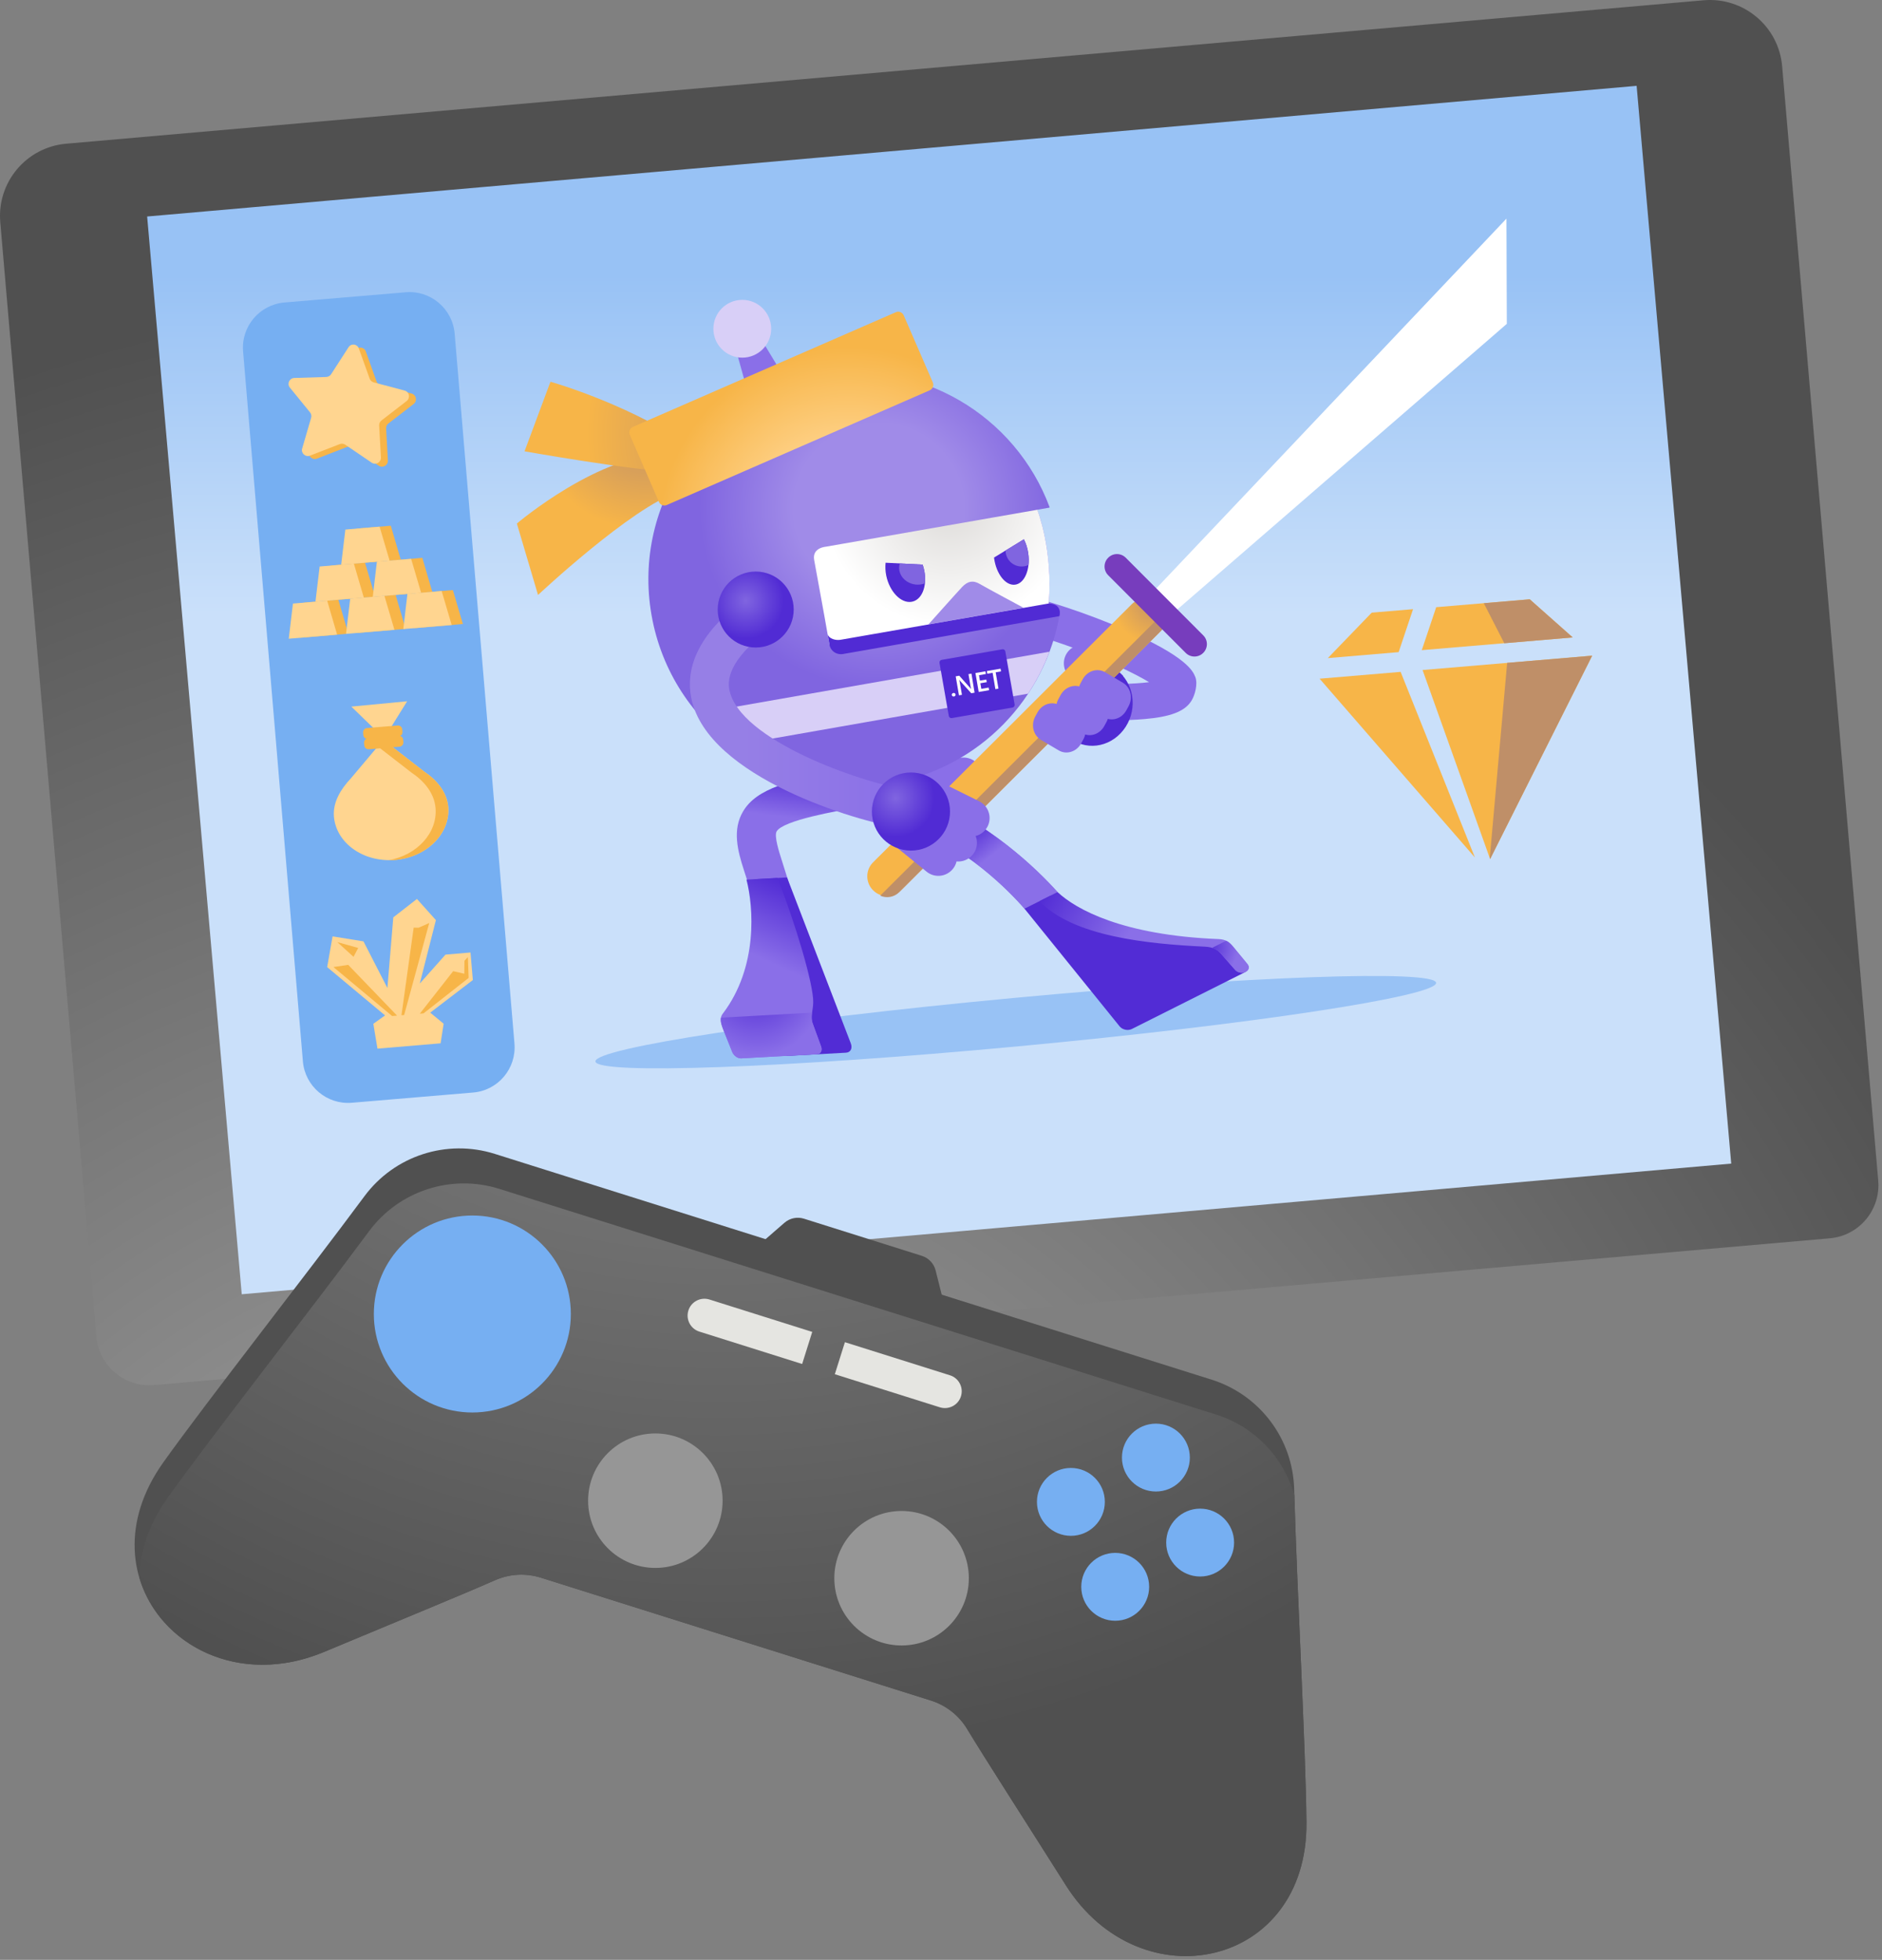 <svg width="265" height="276" viewBox="0 0 265 276" fill="none" xmlns="http://www.w3.org/2000/svg">
<rect x="0" y="0" width="265" height="276" fill="#808080" stroke="none"/>
<path d="M256.219 171.719L25.789 191.129L11.679 23.539L242.109 4.129L256.219 171.719Z" fill="url(#paint0_linear)"/>
<path d="M143.346 147.354C176.035 144.294 202.392 140.288 202.216 138.408C202.04 136.527 175.397 137.484 142.708 140.544C110.02 143.604 83.663 147.609 83.839 149.489C84.015 151.37 110.657 150.414 143.346 147.354Z" fill="#98C2F5"/>
<path d="M148.929 125.649C145.889 122.259 139.079 115.719 129.789 112.019L127.709 116.059C136.139 119.409 141.959 125.329 144.289 128.009C144.479 128.229 147.039 127.239 148.929 125.649Z" fill="url(#paint1_linear)"/>
<path d="M148.929 125.649C145.889 122.259 139.079 115.719 129.789 112.019L127.709 116.059C136.139 119.409 141.959 125.329 144.289 128.009C144.479 128.229 147.039 127.239 148.929 125.649Z" fill="url(#paint2_linear)"/>
<path d="M144.259 127.969L147.919 126.129C149.259 126.939 154.379 132.159 171.969 133.169L175.369 136.879L159.379 144.909C158.819 145.189 158.049 145.029 157.649 144.539L144.259 127.969Z" fill="#522CD5"/>
<path d="M171.579 132.249C172.609 132.289 173.109 132.669 173.659 133.349L175.659 135.779C175.959 136.149 175.869 136.629 175.439 136.839L175.359 136.879C174.879 137.119 174.219 136.969 173.879 136.549L172.179 134.609C171.539 133.819 171.019 133.389 169.649 133.319C161.549 132.929 151.079 131.879 146.369 126.909L148.909 125.629C151.519 128.069 158.079 131.709 171.579 132.249Z" fill="url(#paint3_linear)"/>
<path d="M170.679 133.479C171.339 133.679 171.739 134.059 172.179 134.609L173.879 136.549C174.219 136.969 174.889 137.119 175.359 136.879L175.439 136.839C175.859 136.629 175.959 136.149 175.659 135.779L173.659 133.349C173.339 132.959 173.039 132.669 172.649 132.489L170.679 133.479Z" fill="url(#paint4_radial)"/>
<path d="M107.059 130.479C106.989 130.079 105.799 125.739 104.769 122.599C103.849 119.789 103.089 116.829 104.649 114.239C106.549 111.079 111.049 109.799 119.799 108.279L120.739 113.699C117.889 114.199 110.299 115.509 109.359 117.079C108.969 117.729 109.749 120.109 109.999 120.899C111.069 124.179 112.699 129.819 112.749 130.039L107.059 130.479Z" fill="url(#paint5_linear)"/>
<path d="M158.18 95.189L154.2 91.479C153.13 90.499 151.47 90.569 150.49 91.639C149.51 92.709 149.58 94.369 150.65 95.349L154.73 99.149L158.18 95.189Z" fill="#8A6FE8"/>
<path d="M250.939 9.319C250.449 3.699 245.499 -0.451 239.879 0.039L9.319 20.239C3.699 20.729 -0.451 25.679 0.039 31.299L13.569 188.229C13.929 192.359 17.569 195.419 21.699 195.059L257.649 174.389C261.769 174.029 264.819 170.399 264.469 166.269L250.939 9.319ZM34.039 182.269L20.719 30.489L230.449 12.089L243.769 163.869L34.039 182.269Z" fill="url(#paint6_radial)"/>
<path d="M131.719 113.849L136.729 111.719C138.059 111.139 138.669 109.599 138.099 108.269C137.519 106.939 135.979 106.329 134.649 106.899L129.509 109.079L131.719 113.849Z" fill="#8A6FE8"/>
<path d="M161.11 101.269C160.44 101.329 159.72 101.369 158.93 101.399C155.85 101.509 153 101.349 152.88 101.339L153.17 96.239C156.35 96.419 159.65 96.339 161.8 96.069C157.97 93.759 149.19 90.019 140.77 88.159L142.11 83.289C147 84.369 153.01 86.349 158.18 88.589C167.14 92.459 167.98 94.539 168.3 95.319C168.69 96.279 168.27 97.929 167.72 98.759C166.79 100.189 164.81 100.959 161.11 101.269Z" fill="#8A6FE8"/>
<path d="M147.669 85.009C148.289 77.389 146.049 71.789 146.049 71.789L147.759 71.489L147.799 71.449C143.009 58.509 129.519 50.419 115.439 52.879C99.579 55.649 88.96 70.759 91.74 86.619C94.519 102.479 109.619 113.099 125.479 110.319C137.999 108.129 147.239 98.259 149.229 86.399C149.269 85.919 149.109 85.069 147.669 85.009Z" fill="url(#paint7_radial)"/>
<path d="M147.669 85.009C148.289 77.479 146.109 71.929 146.059 71.789L116.249 76.999C116.249 76.999 114.339 77.139 114.639 78.849C114.939 80.559 115.859 85.399 116.789 90.759C116.989 91.859 147.539 86.269 147.669 85.009Z" fill="url(#paint8_radial)"/>
<path d="M130.729 87.939C130.729 87.939 134.68 83.509 135.46 82.679C136.24 81.849 137.01 81.679 137.96 82.239C138.9 82.799 144.119 85.589 144.119 85.589L130.729 87.939Z" fill="#A08BE8"/>
<path d="M149.169 86.769C149.169 86.769 149.699 85.069 147.669 84.989C147.519 85.019 118.359 90.099 118.359 90.099C117.679 90.219 116.729 89.969 116.539 89.319C116.619 89.789 116.709 90.269 116.789 90.759C116.959 91.759 117.799 92.159 118.479 92.129C118.549 92.129 118.619 92.119 118.679 92.109L120.679 91.759L149.169 86.769Z" fill="#512BD4"/>
<path d="M110.559 53.359L105.389 55.589L103.829 49.969L107.549 48.369L110.559 53.359Z" fill="#8A6FE8"/>
<path d="M113.939 55.759C114.169 55.659 114.269 55.379 114.149 55.159C112.819 52.819 109.909 51.809 107.379 52.899C104.849 53.989 103.589 56.799 104.379 59.369C104.449 59.609 104.729 59.729 104.959 59.629L113.939 55.759Z" fill="#410099"/>
<path d="M104.519 50.369C106.767 50.369 108.589 48.547 108.589 46.299C108.589 44.051 106.767 42.229 104.519 42.229C102.271 42.229 100.449 44.051 100.449 46.299C100.449 48.547 102.271 50.369 104.519 50.369Z" fill="#D8CFF7"/>
<path d="M149.86 95.579C151.84 93.069 155.3 92.649 157.59 94.659C159.88 96.669 160.14 100.329 158.16 102.839C156.18 105.349 152.719 105.769 150.429 103.759C148.139 101.749 147.89 98.089 149.86 95.579Z" fill="url(#paint9_radial)"/>
<path d="M122.949 125.389L122.929 125.369C121.849 124.289 121.849 122.529 122.929 121.449L159.359 85.089C160.439 84.009 162.199 84.009 163.279 85.089L163.299 85.109C164.379 86.189 164.379 87.949 163.299 89.029L126.869 125.389C125.789 126.479 124.029 126.469 122.949 125.389Z" fill="url(#paint10_radial)"/>
<path d="M162.02 83.699L212.12 30.789L212.17 45.609L164.9 86.589L162.02 83.699Z" fill="white"/>
<path d="M94.229 63.959C84.619 63.649 72.779 73.729 72.779 73.729L75.759 83.789C75.759 83.789 88.949 71.409 95.469 69.299C101.999 67.189 94.229 63.959 94.229 63.959Z" fill="url(#paint11_radial)"/>
<path d="M98.629 63.859C89.649 57.179 77.509 53.759 77.509 53.759L73.859 63.559C73.859 63.559 89.809 66.369 94.179 66.349C98.549 66.329 98.629 63.859 98.629 63.859Z" fill="url(#paint12_radial)"/>
<path d="M130.909 54.969L93.889 71.119C93.46 71.309 92.969 71.109 92.779 70.679L88.68 61.229C88.499 60.799 88.689 60.309 89.12 60.119L126.139 43.969C126.569 43.779 127.059 43.979 127.249 44.409L131.349 53.859C131.529 54.289 131.329 54.789 130.909 54.969Z" fill="url(#paint13_radial)"/>
<path d="M129.909 79.509L124.699 79.249C124.639 79.809 124.659 80.419 124.789 81.059C125.249 83.299 126.829 84.959 128.299 84.759C129.779 84.569 130.599 82.589 130.139 80.349C130.089 80.059 130.009 79.779 129.909 79.509Z" fill="#512BD4"/>
<path d="M129.909 79.509L126.699 79.349C126.409 80.239 126.769 81.259 127.669 81.869C128.449 82.389 129.439 82.469 130.239 82.149C130.299 81.589 130.279 80.979 130.149 80.349C130.089 80.059 129.999 79.779 129.909 79.509Z" fill="#8065E0"/>
<path d="M144.169 75.949L139.969 78.519C139.969 78.549 139.979 78.589 139.979 78.619C140.289 80.849 141.609 82.519 142.939 82.339C144.269 82.159 145.099 80.199 144.789 77.959C144.689 77.209 144.469 76.519 144.169 75.949Z" fill="#512BD4"/>
<path d="M144.169 75.949L141.589 77.529C141.599 78.219 141.909 78.899 142.509 79.339C143.199 79.849 144.089 79.909 144.819 79.569C144.879 79.069 144.869 78.529 144.789 77.969C144.689 77.209 144.469 76.519 144.169 75.949Z" fill="#8065E0"/>
<path d="M103.089 105.009L144.759 97.689C145.979 95.849 146.989 93.869 147.769 91.779L98.239 100.469C99.689 102.169 101.309 103.689 103.089 105.009Z" fill="#D8CFF7"/>
<path d="M142.569 99.639L134.019 101.129C133.819 101.159 133.629 101.029 133.599 100.829L132.289 93.349C132.259 93.149 132.389 92.959 132.589 92.929L141.139 91.439C141.339 91.409 141.529 91.539 141.559 91.739L142.869 99.219C142.899 99.419 142.769 99.609 142.569 99.639Z" fill="#512BD4"/>
<path d="M134.329 98.089C134.259 98.099 134.189 98.089 134.129 98.049C134.069 98.009 134.039 97.949 134.019 97.889C134.009 97.819 134.019 97.759 134.069 97.699C134.109 97.639 134.169 97.609 134.239 97.589C134.309 97.579 134.379 97.589 134.439 97.629C134.499 97.669 134.539 97.729 134.549 97.799C134.559 97.869 134.549 97.929 134.499 97.989C134.459 98.039 134.399 98.069 134.329 98.089Z" fill="white"/>
<path d="M137.229 97.549L136.759 97.629L135.179 95.879C135.139 95.839 135.109 95.789 135.079 95.739H135.069C135.089 95.799 135.119 95.919 135.149 96.099L135.449 97.849L135.029 97.919L134.569 95.249L135.069 95.159L136.599 96.869C136.659 96.939 136.709 96.989 136.729 97.019H136.739C136.719 96.949 136.689 96.829 136.659 96.659L136.369 94.939L136.789 94.869L137.229 97.549Z" fill="white"/>
<path d="M139.269 97.199L137.809 97.449L137.349 94.779L138.759 94.539L138.819 94.919L137.849 95.089L137.979 95.849L138.879 95.699L138.939 96.069L138.039 96.219L138.179 97.009L139.209 96.829L139.269 97.199Z" fill="white"/>
<path d="M140.949 94.549L140.199 94.679L140.589 96.979L140.159 97.049L139.769 94.749L139.019 94.879L138.959 94.499L140.889 94.169L140.949 94.549Z" fill="white"/>
<path d="M123.939 126.139C124.819 126.529 125.889 126.369 126.609 125.649L163.549 88.769C164.269 88.049 164.439 86.979 164.049 86.099L123.939 126.139Z" fill="#BF8F68"/>
<path d="M166.959 91.949L156.039 81.009C155.359 80.329 155.359 79.229 156.039 78.549L156.049 78.539C156.729 77.859 157.829 77.859 158.509 78.539L169.429 89.479C170.109 90.159 170.109 91.259 169.429 91.939L169.419 91.949C168.739 92.629 167.639 92.629 166.959 91.949Z" fill="#773DBD"/>
<path d="M149.079 105.679L146.579 104.199C145.489 103.559 145.129 102.069 145.779 100.889L146.089 100.319C146.739 99.139 148.149 98.699 149.239 99.339L151.739 100.819C152.829 101.459 153.189 102.949 152.539 104.129L152.229 104.699C151.579 105.879 150.169 106.319 149.079 105.679Z" fill="#8A6FE8"/>
<path d="M152.339 103.229L149.839 101.749C148.749 101.109 148.389 99.619 149.039 98.439L149.349 97.869C149.999 96.689 151.409 96.249 152.499 96.889L154.999 98.369C156.089 99.009 156.449 100.499 155.799 101.679L155.489 102.249C154.839 103.439 153.429 103.879 152.339 103.229Z" fill="#8A6FE8"/>
<path d="M155.449 101.009L152.949 99.529C151.859 98.889 151.499 97.4 152.149 96.219L152.459 95.65C153.109 94.469 154.519 94.029 155.609 94.669L158.109 96.15C159.199 96.79 159.559 98.279 158.909 99.46L158.599 100.029C157.949 101.219 156.539 101.659 155.449 101.009Z" fill="#8A6FE8"/>
<path d="M128.919 118.489L133.729 121.029C135.019 121.699 136.599 121.189 137.269 119.909C137.939 118.619 137.429 117.039 136.149 116.369L131.209 113.769L128.919 118.489Z" fill="#8A6FE8"/>
<path d="M130.689 115.149L135.569 117.559C136.869 118.189 138.439 117.649 139.079 116.349C139.709 115.049 139.169 113.479 137.869 112.839L132.869 110.359L130.689 115.149Z" fill="#8A6FE8"/>
<path d="M126.259 119.339L130.489 122.769C131.619 123.679 133.269 123.489 134.179 122.359C135.089 121.229 134.899 119.579 133.769 118.669L129.439 115.159L126.259 119.339Z" fill="#8A6FE8"/>
<path d="M66.62 153.859L49.55 155.299C46.039 155.599 42.95 152.989 42.65 149.479L34.23 49.499C33.929 45.989 36.539 42.899 40.05 42.599L57.12 41.159C60.63 40.859 63.719 43.469 64.019 46.979L72.439 146.949C72.74 150.479 70.129 153.569 66.62 153.859Z" fill="#76AFF2"/>
<path d="M47.639 84.459L42.819 84.869L42.239 89.819L49.049 89.239L47.639 84.459Z" fill="#F7B548"/>
<path d="M55.709 83.779L50.889 84.189L50.299 89.139L57.109 88.559L55.709 83.779Z" fill="#F7B548"/>
<path d="M63.769 83.099L58.949 83.509L58.359 88.459L65.179 87.879L63.769 83.099Z" fill="#F7B548"/>
<path d="M51.4 79.239L46.58 79.649L45.999 84.599L52.809 84.019L51.4 79.239Z" fill="#F7B548"/>
<path d="M59.469 78.559L54.649 78.969L54.059 83.919L60.869 83.349L59.469 78.559Z" fill="#F7B548"/>
<path d="M55.029 74.039L50.209 74.439L49.619 79.389L56.429 78.819L55.029 74.039Z" fill="#F7B548"/>
<path d="M46.069 84.589L41.249 84.999L40.659 89.949L47.469 89.379L46.069 84.589Z" fill="#FFD590"/>
<path d="M54.129 83.909L49.309 84.319L48.719 89.269L55.539 88.699L54.129 83.909Z" fill="#FFD590"/>
<path d="M62.189 83.23L57.369 83.639L56.789 88.59L63.599 88.019L62.189 83.23Z" fill="#FFD590"/>
<path d="M49.829 79.379L45.009 79.779L44.419 84.729L51.229 84.159L49.829 79.379Z" fill="#FFD590"/>
<path d="M57.889 78.7L53.069 79.1L52.489 84.049L59.299 83.48L57.889 78.7Z" fill="#FFD590"/>
<path d="M53.449 74.169L48.629 74.579L48.039 79.529L54.859 78.949L53.449 74.169Z" fill="#FFD590"/>
<path d="M51.509 49.499L53.029 53.739C53.119 53.999 53.339 54.189 53.599 54.269L57.949 55.419C58.619 55.599 58.789 56.459 58.249 56.889L54.689 59.639C54.469 59.809 54.349 60.069 54.369 60.349L54.619 64.839C54.659 65.529 53.889 65.969 53.319 65.579L49.599 63.049C49.369 62.899 49.079 62.859 48.829 62.959L44.629 64.589C43.989 64.839 43.329 64.239 43.529 63.579L44.789 59.259C44.869 58.999 44.809 58.709 44.639 58.499L41.799 55.009C41.359 54.469 41.729 53.669 42.419 53.649L46.919 53.509C47.189 53.499 47.449 53.359 47.599 53.129L50.039 49.349C50.399 48.739 51.279 48.849 51.509 49.499Z" fill="#F7B548"/>
<path d="M50.529 49.079L52.049 53.319C52.139 53.579 52.359 53.769 52.619 53.849L56.969 54.999C57.639 55.179 57.809 56.039 57.269 56.469L53.709 59.219C53.489 59.389 53.369 59.649 53.389 59.929L53.639 64.419C53.679 65.109 52.909 65.549 52.339 65.159L48.619 62.629C48.389 62.479 48.099 62.439 47.849 62.539L43.649 64.169C43.009 64.419 42.349 63.819 42.549 63.159L43.809 58.839C43.889 58.579 43.829 58.289 43.659 58.079L40.819 54.589C40.379 54.049 40.749 53.249 41.439 53.229L45.939 53.089C46.209 53.079 46.469 52.939 46.619 52.709L49.059 48.929C49.419 48.319 50.299 48.419 50.529 49.079Z" fill="#FFD590"/>
<path d="M200.199 91.559L221.449 89.769L215.399 84.399L202.229 85.509L200.199 91.559Z" fill="#F7B548"/>
<path d="M198.969 85.789L193.149 86.279L186.969 92.679L196.939 91.839L198.969 85.789Z" fill="#F7B548"/>
<path d="M200.309 94.359L209.819 120.979L224.189 92.339L200.309 94.359Z" fill="#F7B548"/>
<path d="M197.219 94.619L185.809 95.579L207.679 120.759L197.219 94.619Z" fill="#F7B548"/>
<path d="M212.22 93.349L209.77 120.829L209.82 120.979L224.19 92.339L212.22 93.349Z" fill="#BF8F68"/>
<path d="M211.819 90.589L221.449 89.769L215.399 84.399L208.929 84.949L211.819 90.589Z" fill="#BF8F68"/>
<path d="M59.699 108.639L55.149 105.109L54.969 103.019L54.999 102.509L57.329 98.759L49.469 99.509L52.759 102.699L52.869 103.199L53.049 105.289L49.429 109.589C48.019 111.089 46.849 112.929 47.019 114.999C47.339 118.749 51.189 121.479 55.639 121.099C60.079 120.729 63.429 117.389 63.119 113.639C62.929 111.529 61.489 109.839 59.699 108.639Z" fill="#FFD590"/>
<path d="M59.699 108.639L55.149 105.109L53.369 105.259L57.919 108.789C59.709 109.979 61.149 111.679 61.329 113.799C61.619 117.289 58.729 120.429 54.739 121.139C55.029 121.139 55.329 121.129 55.629 121.109C60.069 120.739 63.419 117.399 63.109 113.649C62.929 111.529 61.489 109.839 59.699 108.639Z" fill="#F7B548"/>
<path d="M56.119 103.709L51.809 104.069C51.479 104.099 51.179 103.849 51.159 103.519L51.129 103.179C51.099 102.849 51.349 102.549 51.679 102.529L55.989 102.169C56.319 102.139 56.619 102.389 56.639 102.719L56.669 103.059C56.699 103.389 56.459 103.679 56.119 103.709Z" fill="#F7B548"/>
<path d="M56.249 105.159L51.939 105.519C51.609 105.549 51.309 105.299 51.289 104.969L51.259 104.629C51.229 104.299 51.479 103.999 51.809 103.979L56.119 103.619C56.449 103.589 56.749 103.839 56.769 104.169L56.799 104.509C56.829 104.839 56.579 105.129 56.249 105.159Z" fill="#F7B548"/>
<path d="M66.249 134.139L62.729 134.439L59.109 138.509L61.379 129.579L58.709 126.599L55.379 129.189L54.549 139.139L51.179 132.569L46.829 131.869L46.069 136.199L54.219 142.999L52.569 144.179L53.149 147.679L62.039 146.929L62.469 144.169L60.579 142.609L66.579 138.019L66.249 134.139Z" fill="#FFD590"/>
<path d="M65.399 135.299L65.379 137.129L63.809 136.769L59.109 142.759L59.639 142.709L65.989 137.719L65.879 134.789L65.399 135.299Z" fill="#F7B548"/>
<path d="M56.909 142.939L60.439 129.989L58.949 130.649L58.249 130.639L56.529 142.979L56.909 142.939Z" fill="#F7B548"/>
<path d="M55.909 143.029L49.029 135.879L46.949 136.189L55.219 143.089L55.909 143.029Z" fill="#F7B548"/>
<path d="M49.779 134.749L50.44 133.499L47.499 132.679L49.779 134.749Z" fill="#F7B548"/>
<path d="M129.819 189.269L106.089 181.799C103.939 181.119 103.369 178.359 105.069 176.879L110.459 172.199C111.219 171.539 112.259 171.329 113.209 171.629L129.809 176.859C130.759 177.159 131.489 177.929 131.739 178.899L133.479 185.819C134.019 188.009 131.959 189.949 129.819 189.269Z" fill="#505050"/>
<path d="M183.959 256.639C183.859 246.079 182.609 223.599 182.229 209.699C182.039 202.609 177.369 196.429 170.609 194.299L69.669 162.499C62.909 160.369 55.539 162.759 51.319 168.459C43.039 179.639 29.129 197.339 22.999 205.939C11.089 222.639 27.529 240.219 45.669 232.629C56.249 228.199 65.199 224.539 69.689 222.549C71.729 221.649 74.039 221.519 76.169 222.189L131.079 239.489C133.209 240.159 135.029 241.589 136.179 243.499C138.719 247.699 143.959 255.829 150.089 265.519C160.599 282.129 184.149 277.139 183.959 256.639Z" fill="#505050"/>
<path d="M171.249 199.219L70.319 167.429C63.559 165.299 56.189 167.689 51.969 173.389C43.689 184.569 29.779 202.269 23.649 210.869C20.929 214.689 19.699 218.549 19.619 222.149C22.399 231.639 33.659 237.659 45.669 232.619C56.249 228.189 65.199 224.529 69.689 222.539C71.739 221.629 74.039 221.509 76.169 222.179L131.079 239.479C133.209 240.149 135.029 241.579 136.179 243.489C138.719 247.689 143.959 255.819 150.089 265.509C160.599 282.129 184.149 277.139 183.959 256.629C183.859 246.289 182.659 224.529 182.259 210.569C180.759 205.269 176.689 200.929 171.249 199.219Z" fill="url(#paint14_radial)"/>
<path d="M162.759 210.049C165.399 210.049 167.539 207.909 167.539 205.269C167.539 202.629 165.399 200.489 162.759 200.489C160.12 200.489 157.979 202.629 157.979 205.269C157.979 207.909 160.12 210.049 162.759 210.049Z" fill="#76AFF2"/>
<path d="M157.03 228.249C159.669 228.249 161.81 226.109 161.81 223.469C161.81 220.83 159.669 218.689 157.03 218.689C154.39 218.689 152.25 220.83 152.25 223.469C152.25 226.109 154.39 228.249 157.03 228.249Z" fill="#76AFF2"/>
<path d="M168.989 222.019C171.629 222.019 173.769 219.879 173.769 217.239C173.769 214.599 171.629 212.459 168.989 212.459C166.35 212.459 164.209 214.599 164.209 217.239C164.209 219.879 166.35 222.019 168.989 222.019Z" fill="#76AFF2"/>
<path d="M150.789 216.289C153.429 216.289 155.569 214.149 155.569 211.509C155.569 208.869 153.429 206.729 150.789 206.729C148.149 206.729 146.009 208.869 146.009 211.509C146.009 214.149 148.149 216.289 150.789 216.289Z" fill="#76AFF2"/>
<path d="M66.509 198.919C74.169 198.919 80.379 192.709 80.379 185.049C80.379 177.389 74.169 171.179 66.509 171.179C58.849 171.179 52.639 177.389 52.639 185.049C52.639 192.709 58.849 198.919 66.509 198.919Z" fill="#76AFF2"/>
<path d="M92.279 220.809C97.509 220.809 101.749 216.569 101.749 211.339C101.749 206.109 97.509 201.869 92.279 201.869C87.049 201.869 82.809 206.109 82.809 211.339C82.809 216.569 87.049 220.809 92.279 220.809Z" fill="#969696"/>
<path d="M126.949 231.729C132.18 231.729 136.419 227.489 136.419 222.259C136.419 217.029 132.18 212.789 126.949 212.789C121.719 212.789 117.479 217.029 117.479 222.259C117.479 227.489 121.719 231.729 126.949 231.729Z" fill="#969696"/>
<path d="M114.369 187.569L99.899 183.009C98.649 182.619 97.319 183.309 96.929 184.559C96.539 185.809 97.229 187.139 98.479 187.529L112.949 192.089L114.369 187.569Z" fill="#E5E5E1"/>
<path d="M133.759 193.679L118.969 189.019L117.549 193.529L132.339 198.189C133.589 198.579 134.919 197.889 135.309 196.639C135.699 195.399 135.009 194.069 133.759 193.679Z" fill="#E5E5E1"/>
<path d="M126.829 116.559C122.509 116.129 101.119 110.289 97.629 99.429C96.619 96.289 96.689 91.419 102.769 86.079L106.399 90.209C101.749 94.289 102.589 96.889 102.859 97.749C105.159 104.899 122.889 110.639 127.369 111.089L126.829 116.559Z" fill="url(#paint15_linear)"/>
<path d="M106.409 91.189C109.364 91.189 111.759 88.794 111.759 85.839C111.759 82.885 109.364 80.489 106.409 80.489C103.454 80.489 101.059 82.885 101.059 85.839C101.059 88.794 103.454 91.189 106.409 91.189Z" fill="url(#paint16_radial)"/>
<path d="M128.27 119.789C131.307 119.789 133.77 117.327 133.77 114.289C133.77 111.252 131.307 108.789 128.27 108.789C125.232 108.789 122.77 111.252 122.77 114.289C122.77 117.327 125.232 119.789 128.27 119.789Z" fill="url(#paint17_radial)"/>
<path d="M110.82 123.569L106.25 123.819L110.65 148.719L119.13 148.249C119.78 148.209 120.07 147.619 119.79 146.909L110.82 123.569Z" fill="#522CD5"/>
<path d="M101.769 142.759C101.249 143.439 101.539 144.239 101.919 145.199L103.099 148.139C103.309 148.669 103.879 149.069 104.359 149.049L115.039 148.459C115.589 148.429 115.839 147.919 115.599 147.319L114.479 144.259C114.039 143.149 114.489 142.439 114.509 141.149C114.549 138.589 111.989 129.979 109.459 123.639L105.109 123.879C106.099 127.679 106.769 136.199 101.769 142.759Z" fill="url(#paint18_linear)"/>
<path d="M114.479 144.259L115.599 147.319C115.839 147.919 115.589 148.429 115.039 148.459L104.359 149.049C103.869 149.079 103.309 148.669 103.099 148.139L101.919 145.199C101.639 144.489 101.409 143.869 101.519 143.319L114.339 142.609C114.269 143.149 114.239 143.649 114.479 144.259Z" fill="url(#paint19_radial)"/>
<defs>
<linearGradient id="paint0_linear" x1="133.95" y1="4.134" x2="133.95" y2="191.131" gradientUnits="userSpaceOnUse">
<stop offset="0.185" stop-color="#98C2F5"/>
<stop offset="0.44" stop-color="#CAE0FA"/>
</linearGradient>
<linearGradient id="paint1_linear" x1="128.612" y1="112.929" x2="142.865" y2="130.524" gradientUnits="userSpaceOnUse">
<stop stop-color="#522CD5"/>
<stop offset="0.44" stop-color="#8A6FE8"/>
</linearGradient>
<linearGradient id="paint2_linear" x1="128.612" y1="112.929" x2="142.865" y2="130.524" gradientUnits="userSpaceOnUse">
<stop offset="0.346" stop-color="#522CD5"/>
<stop offset="0.566" stop-color="#8A6FE8"/>
</linearGradient>
<linearGradient id="paint3_linear" x1="147.553" y1="124.621" x2="173.815" y2="139.702" gradientUnits="userSpaceOnUse">
<stop stop-color="#522CD5"/>
<stop offset="0.44" stop-color="#8A6FE8"/>
</linearGradient>
<radialGradient id="paint4_radial" cx="0" cy="0" r="1" gradientUnits="userSpaceOnUse" gradientTransform="translate(169.798 133.309) rotate(-26.711) scale(4.579)">
<stop offset="0.034" stop-color="#522CD5"/>
<stop offset="1" stop-color="#8A6FE8"/>
</radialGradient>
<linearGradient id="paint5_linear" x1="113.239" y1="107.456" x2="110.294" y2="130.888" gradientUnits="userSpaceOnUse">
<stop offset="0.056" stop-color="#522CD5"/>
<stop offset="0.334" stop-color="#8A6FE8"/>
</linearGradient>
<radialGradient id="paint6_radial" cx="0" cy="0" r="1" gradientUnits="userSpaceOnUse" gradientTransform="translate(76.66 267.825) scale(240.848)">
<stop offset="0.239" stop-color="#969696"/>
<stop offset="0.948" stop-color="#505050"/>
</radialGradient>
<radialGradient id="paint7_radial" cx="0" cy="0" r="1" gradientUnits="userSpaceOnUse" gradientTransform="translate(123.71 71.623) rotate(-4.813) scale(25.223)">
<stop offset="0.474" stop-color="#A08BE8"/>
<stop offset="1" stop-color="#8065E0"/>
</radialGradient>
<radialGradient id="paint8_radial" cx="0" cy="0" r="1" gradientUnits="userSpaceOnUse" gradientTransform="translate(133.573 70.444) rotate(-4.813) scale(27.015)">
<stop offset="0.093" stop-color="#E1DFDD"/>
<stop offset="0.657" stop-color="white"/>
</radialGradient>
<radialGradient id="paint9_radial" cx="0" cy="0" r="1" gradientUnits="userSpaceOnUse" gradientTransform="translate(150.983 97.495) rotate(-4.813) scale(5.653)">
<stop stop-color="#8065E0"/>
<stop offset="1" stop-color="#512BD4"/>
</radialGradient>
<radialGradient id="paint10_radial" cx="0" cy="0" r="1" gradientUnits="userSpaceOnUse" gradientTransform="translate(162.895 84.482) rotate(6.01) scale(20.975)">
<stop stop-color="#BF8F68"/>
<stop offset="0.303" stop-color="#F7B548"/>
<stop offset="0.394" stop-color="#F7B548"/>
</radialGradient>
<radialGradient id="paint11_radial" cx="0" cy="0" r="1" gradientUnits="userSpaceOnUse" gradientTransform="translate(90.911 58.645) rotate(-4.813) scale(15.959)">
<stop offset="0.085" stop-color="#BF8F68"/>
<stop offset="1" stop-color="#F7B548"/>
</radialGradient>
<radialGradient id="paint12_radial" cx="0" cy="0" r="1" gradientUnits="userSpaceOnUse" gradientTransform="translate(108.581 60.991) rotate(-4.813) scale(25.992)">
<stop offset="0.085" stop-color="#BF8F68"/>
<stop offset="1" stop-color="#F7B548"/>
</radialGradient>
<radialGradient id="paint13_radial" cx="0" cy="0" r="1" gradientUnits="userSpaceOnUse" gradientTransform="translate(119.355 75.582) rotate(-4.813) scale(26.748)">
<stop offset="0.407" stop-color="#FFD590"/>
<stop offset="1" stop-color="#F7B548"/>
</radialGradient>
<radialGradient id="paint14_radial" cx="0" cy="0" r="1" gradientUnits="userSpaceOnUse" gradientTransform="translate(101.417 84.368) scale(172.664)">
<stop stop-color="#969696"/>
<stop offset="0.946" stop-color="#505050"/>
</radialGradient>
<linearGradient id="paint15_linear" x1="97.147" y1="101.321" x2="127.375" y2="101.321" gradientUnits="userSpaceOnUse">
<stop offset="0.249" stop-color="#967FE6"/>
<stop offset="1" stop-color="#8A6FE8"/>
</linearGradient>
<radialGradient id="paint16_radial" cx="0" cy="0" r="1" gradientUnits="userSpaceOnUse" gradientTransform="translate(105.023 84.6) rotate(-4.813) scale(5.355)">
<stop stop-color="#8065E0"/>
<stop offset="1" stop-color="#512BD4"/>
</radialGradient>
<radialGradient id="paint17_radial" cx="0" cy="0" r="1" gradientUnits="userSpaceOnUse" gradientTransform="translate(126.111 112.362) rotate(-4.813) scale(5.496)">
<stop stop-color="#8065E0"/>
<stop offset="1" stop-color="#512BD4"/>
</radialGradient>
<linearGradient id="paint18_linear" x1="111.289" y1="124.63" x2="100.747" y2="147.666" gradientUnits="userSpaceOnUse">
<stop stop-color="#522CD5"/>
<stop offset="0.44" stop-color="#8A6FE8"/>
</linearGradient>
<radialGradient id="paint19_radial" cx="0" cy="0" r="1" gradientUnits="userSpaceOnUse" gradientTransform="translate(106.447 138.017) rotate(176.832) scale(9.752 10.804)">
<stop offset="0.034" stop-color="#522CD5"/>
<stop offset="0.996" stop-color="#8A6FE8"/>
</radialGradient>
</defs>
</svg>
